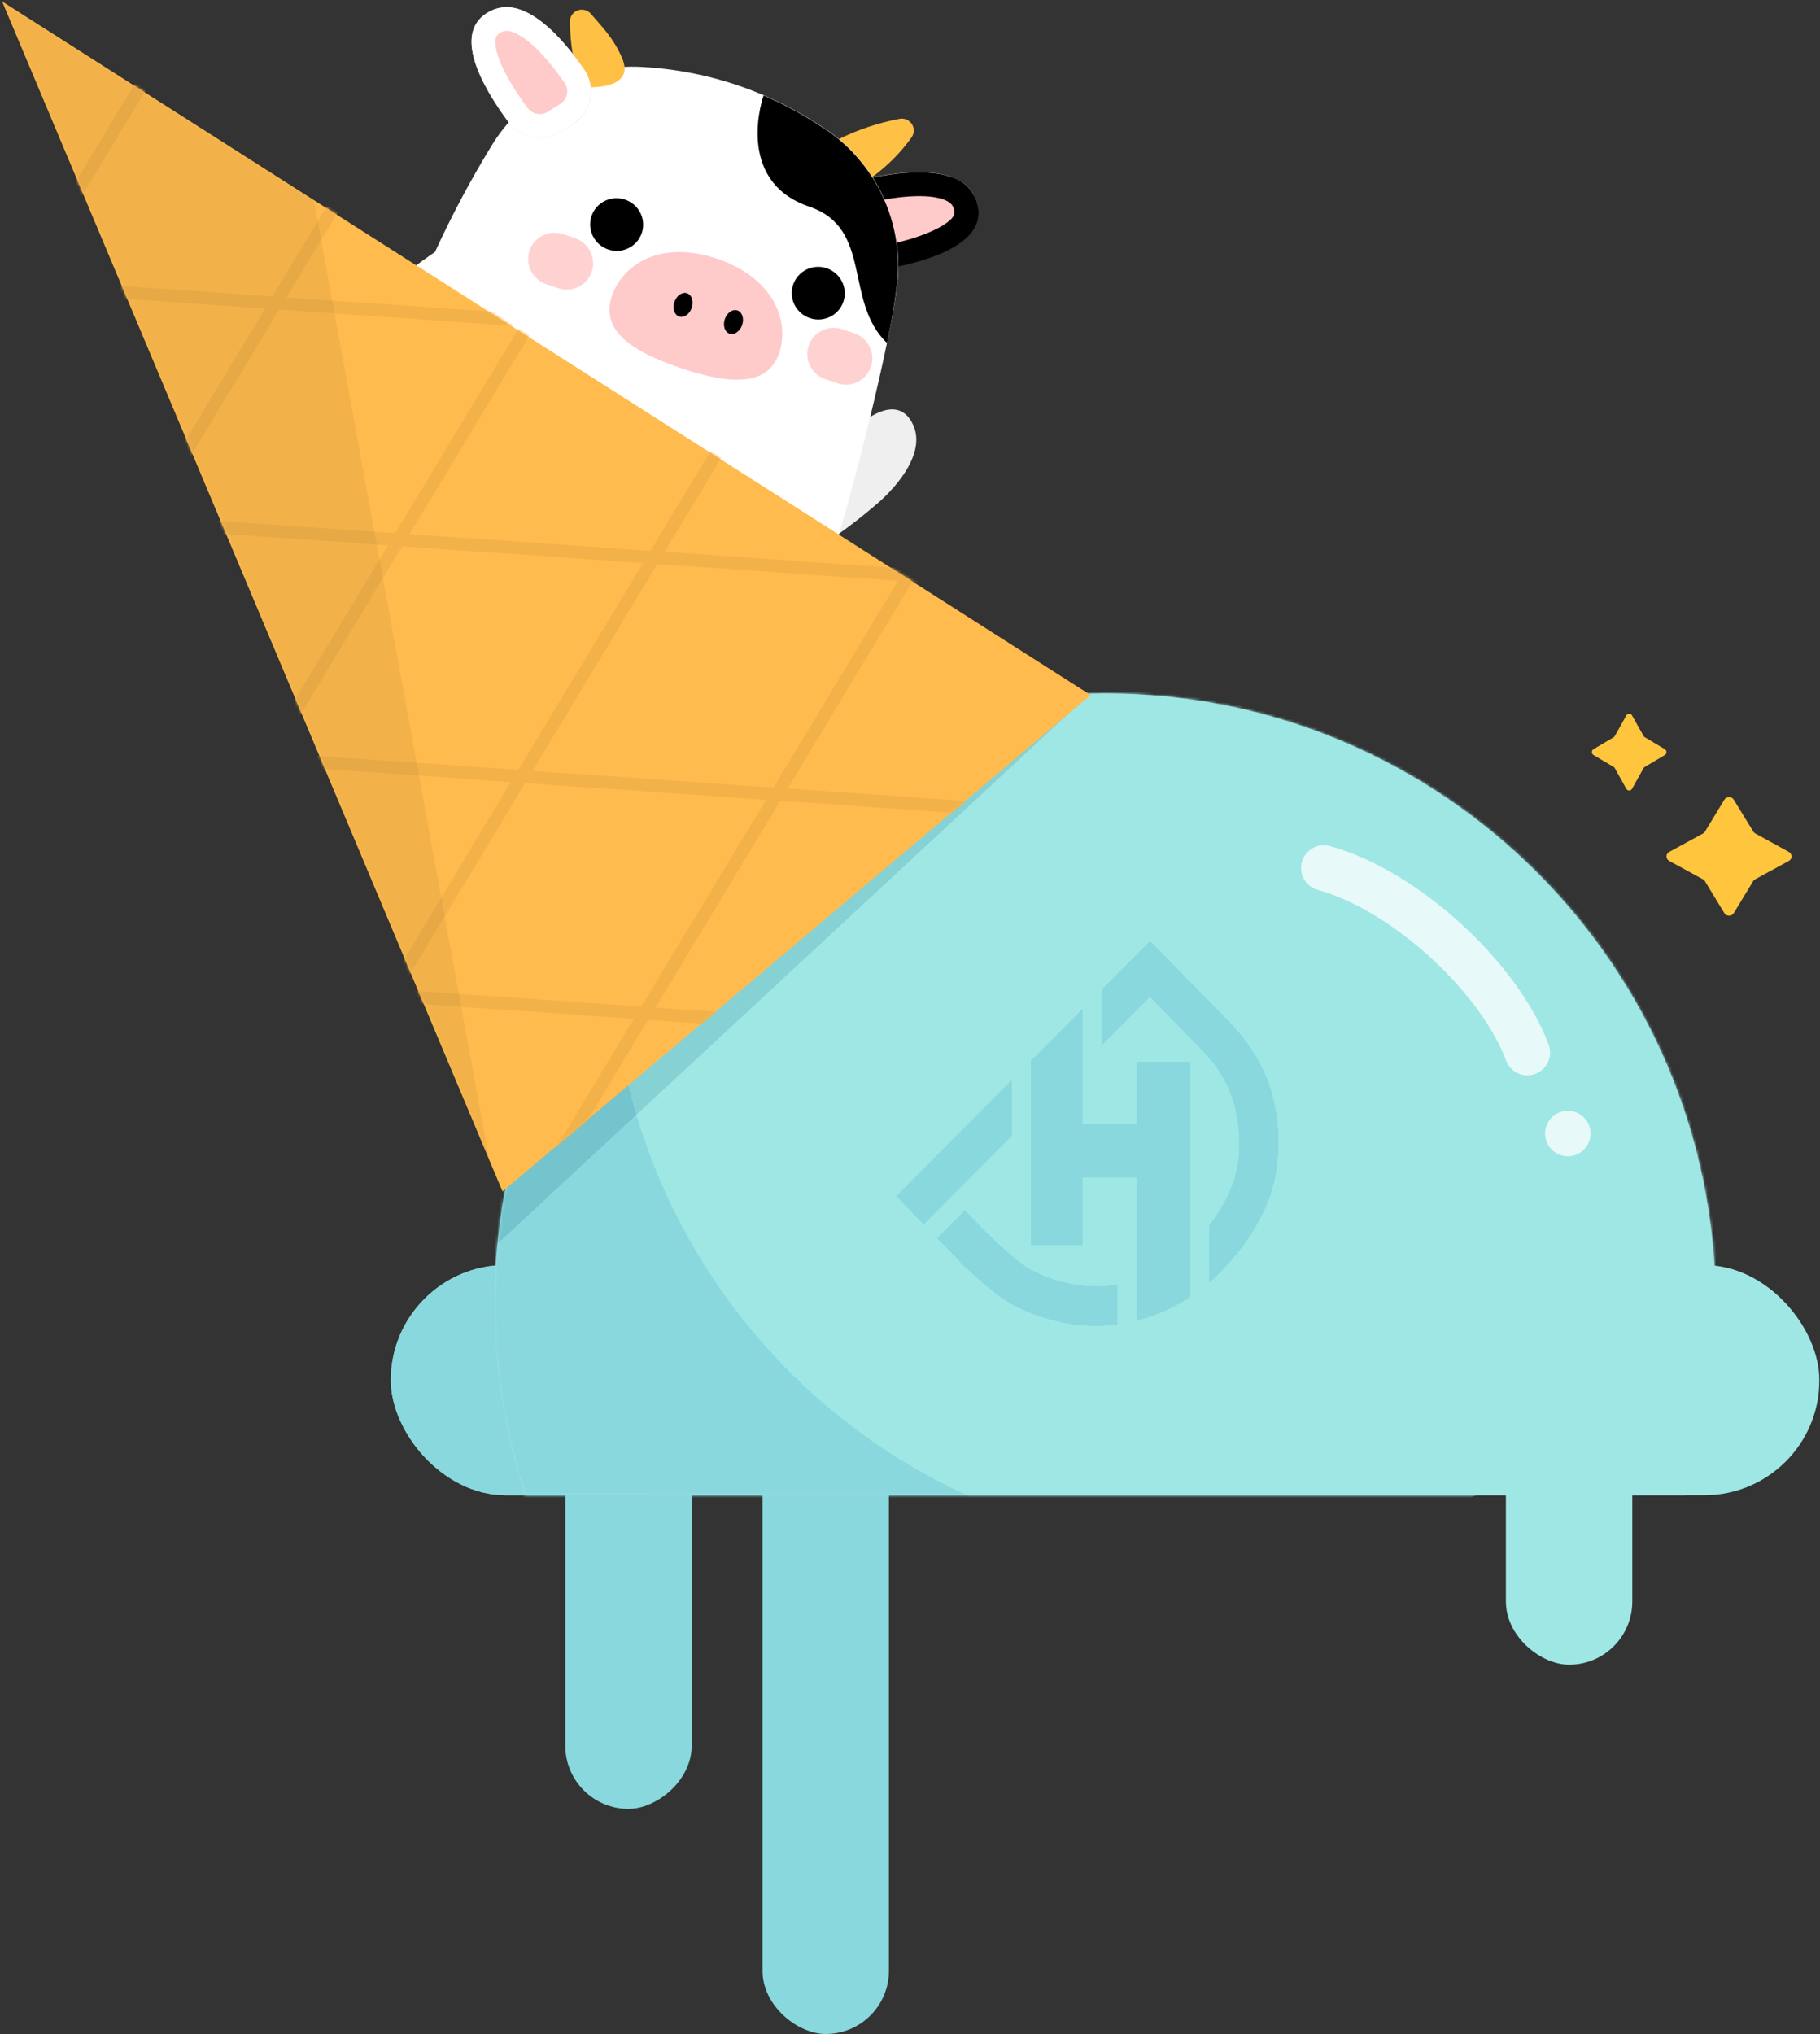 <svg width="657" height="734" viewBox="0 0 657 734" fill="none" xmlns="http://www.w3.org/2000/svg">
<rect x="0" y="0" width="657" height="734" fill="#333333" stroke="none"/>
<rect width="220.888" height="45.638" rx="22.819" transform="matrix(0 -1 -1 0 320.894 734)" fill="#88D8DD"/>
<rect width="144.216" height="45.638" rx="22.819" transform="matrix(0 -1 -1 0 589.245 600.737)" fill="#9EE7E5"/>
<rect x="204.061" y="652.764" width="219.975" height="45.638" rx="22.819" transform="rotate(-90 204.061 652.764)" fill="#88D8DD"/>
<mask id="mask0_376_4253" style="mask-type:alpha" maskUnits="userSpaceOnUse" x="0" y="0" width="657" height="734">
<rect width="657" height="734" fill="#D9D9D9"/>
</mask>
<g mask="url(#mask0_376_4253)">
<g clip-path="url(#clip0_376_4253)">
<path d="M316.667 181.746C316.667 181.746 336.501 165.507 329.144 152.336C321.787 139.165 304.674 158.421 304.674 158.421L293.334 168.832L299.06 195.25C305.188 191.09 311.067 186.581 316.667 181.746V181.746Z" fill="#EFEFEF"/>
<path d="M255.652 202.66L283.17 212.026L281.557 216.765C280.325 220.385 277.694 223.363 274.242 225.044C270.791 226.726 266.801 226.973 263.152 225.731C259.503 224.489 256.493 221.859 254.784 218.422C253.075 214.984 252.807 211.019 254.039 207.399L255.652 202.66V202.66Z" fill="#EFEFEF"/>
<path d="M152.131 167.426L179.752 176.827L178.166 181.484C177.553 183.287 176.587 184.951 175.324 186.38C174.062 187.809 172.527 188.975 170.808 189.813C169.089 190.65 167.219 191.142 165.305 191.261C163.391 191.379 161.47 191.122 159.652 190.503V190.503C155.998 189.241 152.988 186.595 151.281 183.143C149.574 179.691 149.31 175.714 150.546 172.083L152.131 167.426Z" fill="black"/>
<path d="M299.237 68.178C299.237 68.178 344.999 52.255 352.294 72.047C360.689 94.766 307.07 98.638 307.07 98.638L299.237 68.178Z" fill="#FFCACA"/>
<path d="M340.282 71.867C343.406 72.93 343.993 74.35 344.181 75.002C344.457 75.495 344.591 76.054 344.568 76.616C344.545 77.178 344.367 77.723 344.053 78.19C341.832 81.637 330.861 87.099 313.552 89.433L309.659 74.099C319.788 71.445 333.056 69.408 340.343 71.888L340.282 71.867ZM343.1 63.788C327.443 58.459 299.278 68.26 299.278 68.26L307.131 98.727C307.131 98.727 360.832 94.882 352.355 72.135C351.572 70.13 350.33 68.331 348.727 66.883C347.123 65.435 345.204 64.378 343.121 63.795L343.1 63.788Z" fill="black"/>
<path d="M314.898 63.86C320.346 59.895 325.119 55.09 329.037 49.624C329.552 48.926 329.841 48.088 329.865 47.221C329.89 46.354 329.648 45.499 329.173 44.769C328.698 44.039 328.011 43.468 327.205 43.133C326.398 42.797 325.509 42.712 324.655 42.89C317.06 44.33 309.701 46.789 302.782 50.201C290.314 56.916 314.898 63.86 314.898 63.86Z" fill="#FFC145"/>
<path d="M254.021 217.154C247.648 216.645 241.314 215.713 235.063 214.362C225.488 212.336 216.05 209.713 206.803 206.506C198.739 203.801 190.823 200.676 183.086 197.146C125.504 170.768 137.347 142.599 137.347 142.599C137.347 142.599 145.914 117.428 150.282 106.735C157.98 87.465 167.347 68.902 178.277 51.254C183.921 42.479 191.803 35.35 201.127 30.588C210.451 25.827 220.887 23.601 231.38 24.136C246.646 24.902 261.664 28.376 275.725 34.393C283.621 37.765 291.16 41.913 298.23 46.776L298.434 46.845C307.084 52.791 314.012 60.891 318.519 70.329C323.026 79.766 324.953 90.206 324.104 100.594C323.218 108.388 321.907 116.126 320.178 123.775C314.816 149.834 305.383 185.647 301.041 198.405C301.061 198.344 295.137 220.167 254.021 217.154Z" fill="white"/>
<path d="M235.056 214.383C225.482 212.357 216.043 209.733 206.796 206.526C198.733 203.821 190.816 200.697 183.079 197.166C125.497 170.789 137.34 142.62 137.34 142.62C137.34 142.62 145.907 117.448 150.275 106.756C150.275 106.756 196.802 116.694 194.835 152.721C194.625 155.818 194.838 158.931 195.467 161.975C200.781 186.854 235.454 180.217 235.1 213.584C235.107 213.851 235.092 214.118 235.056 214.383V214.383Z" fill="black"/>
<path d="M320.178 123.775C304.517 108.683 315.207 82.427 292.18 74.589C264.682 65.23 275.636 34.453 275.636 34.453C283.532 37.825 291.071 41.973 298.141 46.836L298.345 46.906C306.995 52.851 313.923 60.951 318.43 70.389C322.938 79.826 324.864 90.266 324.015 100.654C323.156 108.426 321.875 116.144 320.178 123.775V123.775Z" fill="black"/>
<path d="M266.505 190.582L260.881 207.106C259.555 211.015 257.184 214.488 254.021 217.154V217.154C237.902 215.6 222.036 212.022 206.803 206.506C198.739 203.801 190.823 200.676 183.086 197.146L193.749 165.819C194.197 164.493 194.77 163.213 195.46 161.995C198.116 157.293 202.344 153.668 207.415 151.743C212.486 149.819 218.083 149.716 223.24 151.452L251.82 161.18C257.678 163.168 262.515 167.38 265.268 172.893C268.021 178.405 268.466 184.767 266.505 190.582V190.582Z" fill="#FFCACA"/>
<path d="M292.324 114.792C297.33 116.496 302.758 113.851 304.448 108.886C306.138 103.92 303.45 98.513 298.444 96.809C293.438 95.106 288.01 97.75 286.32 102.716C284.63 107.681 287.318 113.088 292.324 114.792Z" fill="black"/>
<path d="M219.547 90.021C224.553 91.725 229.981 89.081 231.671 84.115C233.362 79.15 230.674 73.743 225.668 72.039C220.662 70.335 215.234 72.98 213.544 77.945C211.853 82.911 214.541 88.318 219.547 90.021Z" fill="black"/>
<path d="M281.305 127.288C285.006 116.414 279.849 100.513 258.945 93.398C238.041 86.283 224.621 95.861 220.92 106.735C217.219 117.61 224.662 125.657 245.546 132.765C266.43 139.873 277.611 138.142 281.305 127.288Z" fill="#FFCACA"/>
<path d="M245.161 114.218C246.886 114.805 248.924 113.404 249.712 111.089C250.5 108.774 249.74 106.421 248.015 105.834C246.29 105.247 244.253 106.648 243.465 108.963C242.677 111.278 243.436 113.631 245.161 114.218Z" fill="black"/>
<path d="M263.35 120.409C265.075 120.996 267.113 119.595 267.901 117.28C268.689 114.965 267.929 112.612 266.204 112.025C264.479 111.438 262.442 112.839 261.654 115.154C260.866 117.469 261.625 119.822 263.35 120.409Z" fill="black"/>
<path d="M209.609 31.346C207.105 23.687 205.799 15.698 205.736 7.657C205.753 6.79 206.036 5.95 206.546 5.248C207.055 4.546 207.768 4.016 208.59 3.727C209.412 3.439 210.304 3.405 211.148 3.632C211.992 3.858 212.748 4.333 213.316 4.995C217.623 10.008 221.296 13.608 224.443 20.623C230.219 33.57 209.609 31.346 209.609 31.346Z" fill="#FFC145"/>
<path d="M206.948 44.721C208.531 43.717 209.894 42.406 210.955 40.867C212.016 39.327 212.754 37.59 213.124 35.758C213.495 33.926 213.491 32.036 213.113 30.203C212.734 28.369 211.989 26.627 210.921 25.081C202.716 13.25 189.202 -2.06 177.112 3.948C162.509 11.247 174.279 31.545 183.525 44.002C185.647 46.87 188.785 48.833 192.301 49.492C195.816 50.152 199.446 49.458 202.453 47.552L206.948 44.721Z" fill="#FFCACA"/>
<path d="M185 11.559C190.104 13.296 196.959 19.99 203.816 29.894C204.23 30.491 204.518 31.165 204.664 31.874C204.809 32.583 204.81 33.314 204.664 34.022C204.519 34.73 204.231 35.401 203.818 35.994C203.405 36.588 202.875 37.092 202.261 37.476L197.807 40.322C197.112 40.763 196.324 41.041 195.503 41.134C194.682 41.226 193.85 41.131 193.069 40.856C192.016 40.504 191.097 39.836 190.44 38.944C180.679 25.792 178.116 17.328 178.968 13.754C179.14 13.247 179.273 12.456 181 11.598C181.609 11.297 182.279 11.135 182.96 11.124C183.642 11.114 184.318 11.255 184.939 11.538L185 11.559ZM187.696 3.437C185.985 2.789 184.16 2.499 182.335 2.585C180.51 2.672 178.725 3.133 177.092 3.941C162.489 11.24 174.259 31.538 183.504 43.995C185.63 46.859 188.768 48.818 192.282 49.477C195.796 50.136 199.424 49.446 202.433 47.545L206.886 44.7C208.47 43.696 209.833 42.386 210.894 40.846C211.955 39.306 212.692 37.569 213.063 35.737C213.434 33.905 213.43 32.016 213.051 30.181C212.673 28.348 211.928 26.606 210.86 25.06C205.033 16.614 196.494 6.432 187.696 3.437V3.437Z" fill="white"/>
<path d="M139.717 104.247C139.717 104.247 119.969 120.438 127.406 133.725C134.842 147.012 151.877 127.547 151.877 127.547L168.738 112.611L157.39 90.671C151.237 94.85 145.336 99.383 139.717 104.247V104.247Z" fill="white"/>
<path d="M233.54 197.755C233.27 197.665 233.021 197.524 232.807 197.338C232.593 197.153 232.417 196.927 232.29 196.675L226.307 184.47C226.105 183.969 226.1 183.411 226.293 182.908C226.486 182.405 226.864 181.994 227.35 181.757C227.836 181.52 228.396 181.475 228.916 181.63C229.437 181.785 229.88 182.13 230.158 182.594L236.175 194.698C236.302 194.951 236.378 195.227 236.397 195.509C236.417 195.791 236.38 196.074 236.289 196.341C236.198 196.608 236.055 196.855 235.867 197.066C235.679 197.278 235.451 197.45 235.196 197.573C234.946 197.712 234.671 197.799 234.387 197.83C234.103 197.861 233.815 197.836 233.54 197.755Z" fill="#FF8D8D"/>
<path d="M224.435 194.656C224.032 194.517 223.679 194.263 223.42 193.925C223.161 193.587 223.009 193.181 222.982 192.758C222.955 192.336 223.055 191.915 223.269 191.55C223.483 191.185 223.802 190.892 224.184 190.707L236.336 184.788C236.847 184.541 237.436 184.505 237.976 184.689C238.515 184.872 238.96 185.26 239.214 185.767C239.465 186.276 239.504 186.862 239.322 187.397C239.14 187.932 238.752 188.373 238.242 188.623L226.084 194.562C225.83 194.685 225.553 194.757 225.27 194.773C224.987 194.789 224.703 194.749 224.435 194.656Z" fill="#FF8D8D"/>
<path d="M207.584 85.95L203.318 84.498C198.29 82.786 192.838 85.438 191.143 90.42C189.447 95.403 192.148 100.829 197.177 102.541L201.443 103.993C206.472 105.704 211.923 103.053 213.619 98.07C215.314 93.088 212.613 87.661 207.584 85.95Z" fill="#FFD2D2"/>
<path d="M308.369 120.253L304.103 118.801C299.074 117.09 293.623 119.741 291.928 124.724C290.232 129.706 292.933 135.133 297.962 136.844L302.228 138.296C307.257 140.008 312.708 137.356 314.404 132.374C316.099 127.391 313.398 121.965 308.369 120.253Z" fill="#FFD2D2"/>
</g>
<rect x="141.08" y="456.521" width="515.709" height="83.061" rx="41.531" fill="#9EE7E5"/>
<rect x="141.08" y="456.521" width="134.176" height="83.061" rx="41.531" fill="#88D8DD"/>
<path fill-rule="evenodd" clip-rule="evenodd" d="M608.38 539.582C615.509 517.902 619.366 494.736 619.366 470.669C619.366 348.928 520.676 250.238 398.935 250.238C277.194 250.238 178.504 348.928 178.504 470.669C178.504 494.736 182.36 517.902 189.49 539.582H608.38Z" fill="#9EE7E5"/>
<mask id="mask1_376_4253" style="mask-type:alpha" maskUnits="userSpaceOnUse" x="178" y="250" width="442" height="290">
<path fill-rule="evenodd" clip-rule="evenodd" d="M608.38 539.582C615.509 517.902 619.366 494.736 619.366 470.669C619.366 348.928 520.676 250.238 398.935 250.238C277.194 250.238 178.504 348.928 178.504 470.669C178.504 494.736 182.36 517.902 189.49 539.582H608.38Z" fill="#9EE7E5"/>
</mask>
<g mask="url(#mask1_376_4253)">
<circle cx="337.78" cy="415.903" r="220.431" fill="#88D8DD"/>
<circle cx="440.922" cy="339.232" r="220.431" fill="#9EE7E5"/>
<rect opacity="0.15" x="144.378" y="432.684" width="311.611" height="35.769" transform="rotate(-42.864 144.378 432.684)" fill="#005271"/>
</g>
<g opacity="0.15">
<path d="M365.151 409.844V389.949L323.632 431.681L333.441 441.745L365.151 409.844ZM459.759 397.41C456.682 381.867 445.055 370.21 443.72 368.831L415.183 339.688L398.873 356.066L397.712 357.232V377.127L415.125 359.641L431.357 376.213L433.833 378.739L434.007 378.914C434.007 378.914 435.091 379.982 436.581 381.77C441.15 387.043 444.394 393.338 446.042 400.13C448.363 411.787 449.524 425.523 436.581 442.192V462.747C437.8 461.679 438.515 460.921 438.844 460.649C450.452 449.225 457.398 437.685 460.126 425.348C462.014 416.118 461.895 406.589 459.778 397.41H459.759ZM373.316 458.823L372.89 458.609H372.677C371.413 457.946 370.208 457.172 369.079 456.297C368.015 455.539 366.718 454.529 365.209 453.227C362.849 451.285 359.908 448.642 356.329 445.126L348.3 436.888L338.394 446.836L346.384 455.015V455.131C358.747 467.255 365.093 470.674 367.434 471.665C374.847 475.332 382.88 477.566 391.115 478.251C394.899 478.548 398.703 478.47 402.472 478.018L403.381 477.921V463.661C393.108 465.295 382.584 463.6 373.335 458.823H373.316Z" fill="#0C82AE"/>
<path d="M365.151 409.844V389.949L323.632 431.681L333.441 441.745L365.151 409.844ZM459.759 397.41C456.682 381.867 445.055 370.21 443.72 368.831L415.183 339.688L398.873 356.066L397.712 357.232V377.127L415.125 359.641L431.357 376.213L433.833 378.739L434.007 378.914C434.007 378.914 435.091 379.982 436.581 381.77C441.15 387.043 444.394 393.338 446.042 400.13C448.363 411.787 449.524 425.523 436.581 442.192V462.747C437.8 461.679 438.515 460.921 438.844 460.649C450.452 449.225 457.398 437.685 460.126 425.348C462.014 416.118 461.895 406.589 459.778 397.41H459.759ZM373.316 458.823L372.89 458.609H372.677C371.413 457.946 370.208 457.172 369.079 456.297C368.015 455.539 366.718 454.529 365.209 453.227C362.849 451.285 359.908 448.642 356.329 445.126L348.3 436.888L338.394 446.836L346.384 455.015V455.131C358.747 467.255 365.093 470.674 367.434 471.665C374.847 475.332 382.88 477.566 391.115 478.251C394.899 478.548 398.703 478.47 402.472 478.018L403.381 477.921V463.661C393.108 465.295 382.584 463.6 373.335 458.823H373.316Z" fill="#0C82AE"/>
<path d="M365.151 409.844V389.949L323.632 431.681L333.441 441.745L365.151 409.844ZM459.759 397.41C456.682 381.867 445.055 370.21 443.72 368.831L415.183 339.688L398.873 356.066L397.712 357.232V377.127L415.125 359.641L431.357 376.213L433.833 378.739L434.007 378.914C434.007 378.914 435.091 379.982 436.581 381.77C441.15 387.043 444.394 393.338 446.042 400.13C448.363 411.787 449.524 425.523 436.581 442.192V462.747C437.8 461.679 438.515 460.921 438.844 460.649C450.452 449.225 457.398 437.685 460.126 425.348C462.014 416.118 461.895 406.589 459.778 397.41H459.759ZM373.316 458.823L372.89 458.609H372.677C371.413 457.946 370.208 457.172 369.079 456.297C368.015 455.539 366.718 454.529 365.209 453.227C362.849 451.285 359.908 448.642 356.329 445.126L348.3 436.888L338.394 446.836L346.384 455.015V455.131C358.747 467.255 365.093 470.674 367.434 471.665C374.847 475.332 382.88 477.566 391.115 478.251C394.899 478.548 398.703 478.47 402.472 478.018L403.381 477.921V463.661C393.108 465.295 382.584 463.6 373.335 458.823H373.316Z" fill="#0C82AE"/>
<path d="M365.151 409.844V389.949L323.632 431.681L333.441 441.745L365.151 409.844ZM459.759 397.41C456.682 381.867 445.055 370.21 443.72 368.831L415.183 339.688L398.873 356.066L397.712 357.232V377.127L415.125 359.641L431.357 376.213L433.833 378.739L434.007 378.914C434.007 378.914 435.091 379.982 436.581 381.77C441.15 387.043 444.394 393.338 446.042 400.13C448.363 411.787 449.524 425.523 436.581 442.192V462.747C437.8 461.679 438.515 460.921 438.844 460.649C450.452 449.225 457.398 437.685 460.126 425.348C462.014 416.118 461.895 406.589 459.778 397.41H459.759ZM373.316 458.823L372.89 458.609H372.677C371.413 457.946 370.208 457.172 369.079 456.297C368.015 455.539 366.718 454.529 365.209 453.227C362.849 451.285 359.908 448.642 356.329 445.126L348.3 436.888L338.394 446.836L346.384 455.015V455.131C358.747 467.255 365.093 470.674 367.434 471.665C374.847 475.332 382.88 477.566 391.115 478.251C394.899 478.548 398.703 478.47 402.472 478.018L403.381 477.921V463.661C393.108 465.295 382.584 463.6 373.335 458.823H373.316Z" fill="#0C82AE"/>
<path d="M365.151 409.844V389.949L323.632 431.681L333.441 441.745L365.151 409.844ZM459.759 397.41C456.682 381.867 445.055 370.21 443.72 368.831L415.183 339.688L398.873 356.066L397.712 357.232V377.127L415.125 359.641L431.357 376.213L433.833 378.739L434.007 378.914C434.007 378.914 435.091 379.982 436.581 381.77C441.15 387.043 444.394 393.338 446.042 400.13C448.363 411.787 449.524 425.523 436.581 442.192V462.747C437.8 461.679 438.515 460.921 438.844 460.649C450.452 449.225 457.398 437.685 460.126 425.348C462.014 416.118 461.895 406.589 459.778 397.41H459.759ZM373.316 458.823L372.89 458.609H372.677C371.413 457.946 370.208 457.172 369.079 456.297C368.015 455.539 366.718 454.529 365.209 453.227C362.849 451.285 359.908 448.642 356.329 445.126L348.3 436.888L338.394 446.836L346.384 455.015V455.131C358.747 467.255 365.093 470.674 367.434 471.665C374.847 475.332 382.88 477.566 391.115 478.251C394.899 478.548 398.703 478.47 402.472 478.018L403.381 477.921V463.661C393.108 465.295 382.584 463.6 373.335 458.823H373.316Z" fill="#0C82AE"/>
<path d="M390.728 364.265V449.206H372.174V382.916L374.031 381.051L375.037 380.041L380.648 374.407L384.44 370.599L385.678 369.355L389.49 365.528L390.728 364.265Z" fill="#0C82AE"/>
<path d="M390.728 364.265V449.206H372.174V382.916L374.031 381.051L375.037 380.041L380.648 374.407L384.44 370.599L385.678 369.355L389.49 365.528L390.728 364.265Z" fill="#0C82AE"/>
<path d="M390.728 364.265V449.206H372.174V382.916L374.031 381.051L375.037 380.041L380.648 374.407L384.44 370.599L385.678 369.355L389.49 365.528L390.728 364.265Z" fill="#0C82AE"/>
<path d="M390.728 364.265V449.206H372.174V382.916L374.031 381.051L375.037 380.041L380.648 374.407L384.44 370.599L385.678 369.355L389.49 365.528L390.728 364.265Z" fill="#0C82AE"/>
<path d="M390.728 364.265V449.206H372.174V382.916L374.031 381.051L375.037 380.041L380.648 374.407L384.44 370.599L385.678 369.355L389.49 365.528L390.728 364.265Z" fill="#0C82AE"/>
<path d="M429.577 383.246V467.992L429.345 468.167C428.494 468.711 427.584 469.275 426.617 469.819C426.307 470.013 425.978 470.188 425.649 470.363C424.798 470.848 423.889 471.334 422.96 471.8C422.031 472.267 421.2 472.655 420.271 473.063L418.742 473.724L416.653 474.54L414.95 475.142C413.79 475.531 412.59 475.9 411.352 476.23L410.443 476.463V383.246H429.577Z" fill="#0C82AE"/>
<path d="M429.577 383.246V467.992L429.345 468.167C428.494 468.711 427.584 469.275 426.617 469.819C426.307 470.013 425.978 470.188 425.649 470.363C424.798 470.848 423.889 471.334 422.96 471.8C422.031 472.267 421.2 472.655 420.271 473.063L418.742 473.724L416.653 474.54L414.95 475.142C413.79 475.531 412.59 475.9 411.352 476.23L410.443 476.463V383.246H429.577Z" fill="#0C82AE"/>
<path d="M429.577 383.246V467.992L429.345 468.167C428.494 468.711 427.584 469.275 426.617 469.819C426.307 470.013 425.978 470.188 425.649 470.363C424.798 470.848 423.889 471.334 422.96 471.8C422.031 472.267 421.2 472.655 420.271 473.063L418.742 473.724L416.653 474.54L414.95 475.142C413.79 475.531 412.59 475.9 411.352 476.23L410.443 476.463V383.246H429.577Z" fill="#0C82AE"/>
<path d="M429.577 383.246V467.992L429.345 468.167C428.494 468.711 427.584 469.275 426.617 469.819C426.307 470.013 425.978 470.188 425.649 470.363C424.798 470.848 423.889 471.334 422.96 471.8C422.031 472.267 421.2 472.655 420.271 473.063L418.742 473.724L416.653 474.54L414.95 475.142C413.79 475.531 412.59 475.9 411.352 476.23L410.443 476.463V383.246H429.577Z" fill="#0C82AE"/>
<path d="M429.577 383.246V467.992L429.345 468.167C428.494 468.711 427.584 469.275 426.617 469.819C426.307 470.013 425.978 470.188 425.649 470.363C424.798 470.848 423.889 471.334 422.96 471.8C422.031 472.267 421.2 472.655 420.271 473.063L418.742 473.724L416.653 474.54L414.95 475.142C413.79 475.531 412.59 475.9 411.352 476.23L410.443 476.463V383.246H429.577Z" fill="#0C82AE"/>
<path d="M410.443 405.647H390.728V424.881H410.443V405.647Z" fill="#0C82AE"/>
<path d="M410.443 405.647H390.728V424.881H410.443V405.647Z" fill="#0C82AE"/>
<path d="M410.443 405.647H390.728V424.881H410.443V405.647Z" fill="#0C82AE"/>
<path d="M410.443 405.647H390.728V424.881H410.443V405.647Z" fill="#0C82AE"/>
<path d="M410.443 405.647H390.728V424.881H410.443V405.647Z" fill="#0C82AE"/>
</g>
<path opacity="0.75" d="M477.888 313.218C507.553 321.433 541.325 352.923 551.366 379.849" stroke="white" stroke-width="16.43" stroke-linecap="round"/>
<path d="M625.858 329.534L632.879 317.973C633.037 317.679 633.307 317.458 633.584 317.307L645.787 310.659C647.071 309.954 647.071 308.186 645.787 307.442L633.624 300.754C633.315 300.603 633.077 300.35 632.918 300.088L625.866 288.567C625.129 287.346 623.251 287.346 622.475 288.567L615.454 300.128C615.295 300.421 615.026 300.643 614.749 300.793L602.546 307.442C601.262 308.147 601.262 309.914 602.546 310.659L614.749 317.307C615.058 317.458 615.295 317.711 615.454 317.973L622.475 329.534C623.251 330.754 625.129 330.754 625.866 329.534H625.858Z" fill="#FFC53D"/>
<path d="M589.124 284.687L593.308 277.191C593.403 277.001 593.561 276.859 593.728 276.763L601.01 272.453C601.779 272.001 601.779 270.852 601.01 270.369L593.752 266.034C593.57 265.939 593.427 265.773 593.332 265.606L589.124 258.134C588.68 257.342 587.563 257.342 587.103 258.134L582.919 265.63C582.824 265.82 582.666 265.963 582.5 266.058L575.217 270.369C574.449 270.82 574.449 271.969 575.217 272.453L582.5 276.763C582.682 276.859 582.824 277.025 582.919 277.191L587.103 284.687C587.571 285.48 588.688 285.48 589.124 284.687V284.687Z" fill="#FFC53D"/>
<path d="M0.777 0.535L181.409 429.968L393.711 250.822L0.777 0.535Z" fill="#FFBB4D"/>
<mask id="mask2_376_4253" style="mask-type:alpha" maskUnits="userSpaceOnUse" x="0" y="0" width="394" height="430">
<path d="M0.776 0.43L181.408 429.863L393.709 250.717L0.776 0.43Z" fill="#F0BF5E"/>
</mask>
<g mask="url(#mask2_376_4253)">
<line x1="-97.279" y1="276.512" x2="76.266" y2="-11.077" stroke="#F2B149" stroke-width="4.564"/>
<line x1="-26.945" y1="318.955" x2="146.601" y2="31.366" stroke="#F2B149" stroke-width="4.564"/>
<line x1="43.39" y1="361.398" x2="216.935" y2="73.809" stroke="#F2B149" stroke-width="4.564"/>
<line x1="113.724" y1="403.842" x2="287.27" y2="116.252" stroke="#F2B149" stroke-width="4.564"/>
<line x1="184.058" y1="446.285" x2="357.604" y2="158.695" stroke="#F2B149" stroke-width="4.564"/>
<line x1="48.079" y1="23.423" x2="383.168" y2="46.689" stroke="#F2B149" stroke-width="4.564"/>
<line x1="42.389" y1="105.374" x2="377.477" y2="128.64" stroke="#F2B149" stroke-width="4.564"/>
<line x1="36.699" y1="187.325" x2="371.787" y2="210.591" stroke="#F2B149" stroke-width="4.564"/>
<line x1="31.009" y1="269.276" x2="366.097" y2="292.542" stroke="#F2B149" stroke-width="4.564"/>
<line x1="25.319" y1="351.227" x2="360.407" y2="374.493" stroke="#F2B149" stroke-width="4.564"/>
<path d="M187.454 477.794L-228.896 62.246L81.626 -100.849L187.454 477.794Z" fill="black" fill-opacity="0.05"/>
</g>
<circle opacity="0.75" cx="565.97" cy="409.058" r="8.215" fill="white"/>
</g>
<defs>
<clipPath id="clip0_376_4253">
<rect width="206.284" height="193.505" fill="white" transform="translate(171.483 -9.899) rotate(18.797)"/>
</clipPath>
</defs>
</svg>

